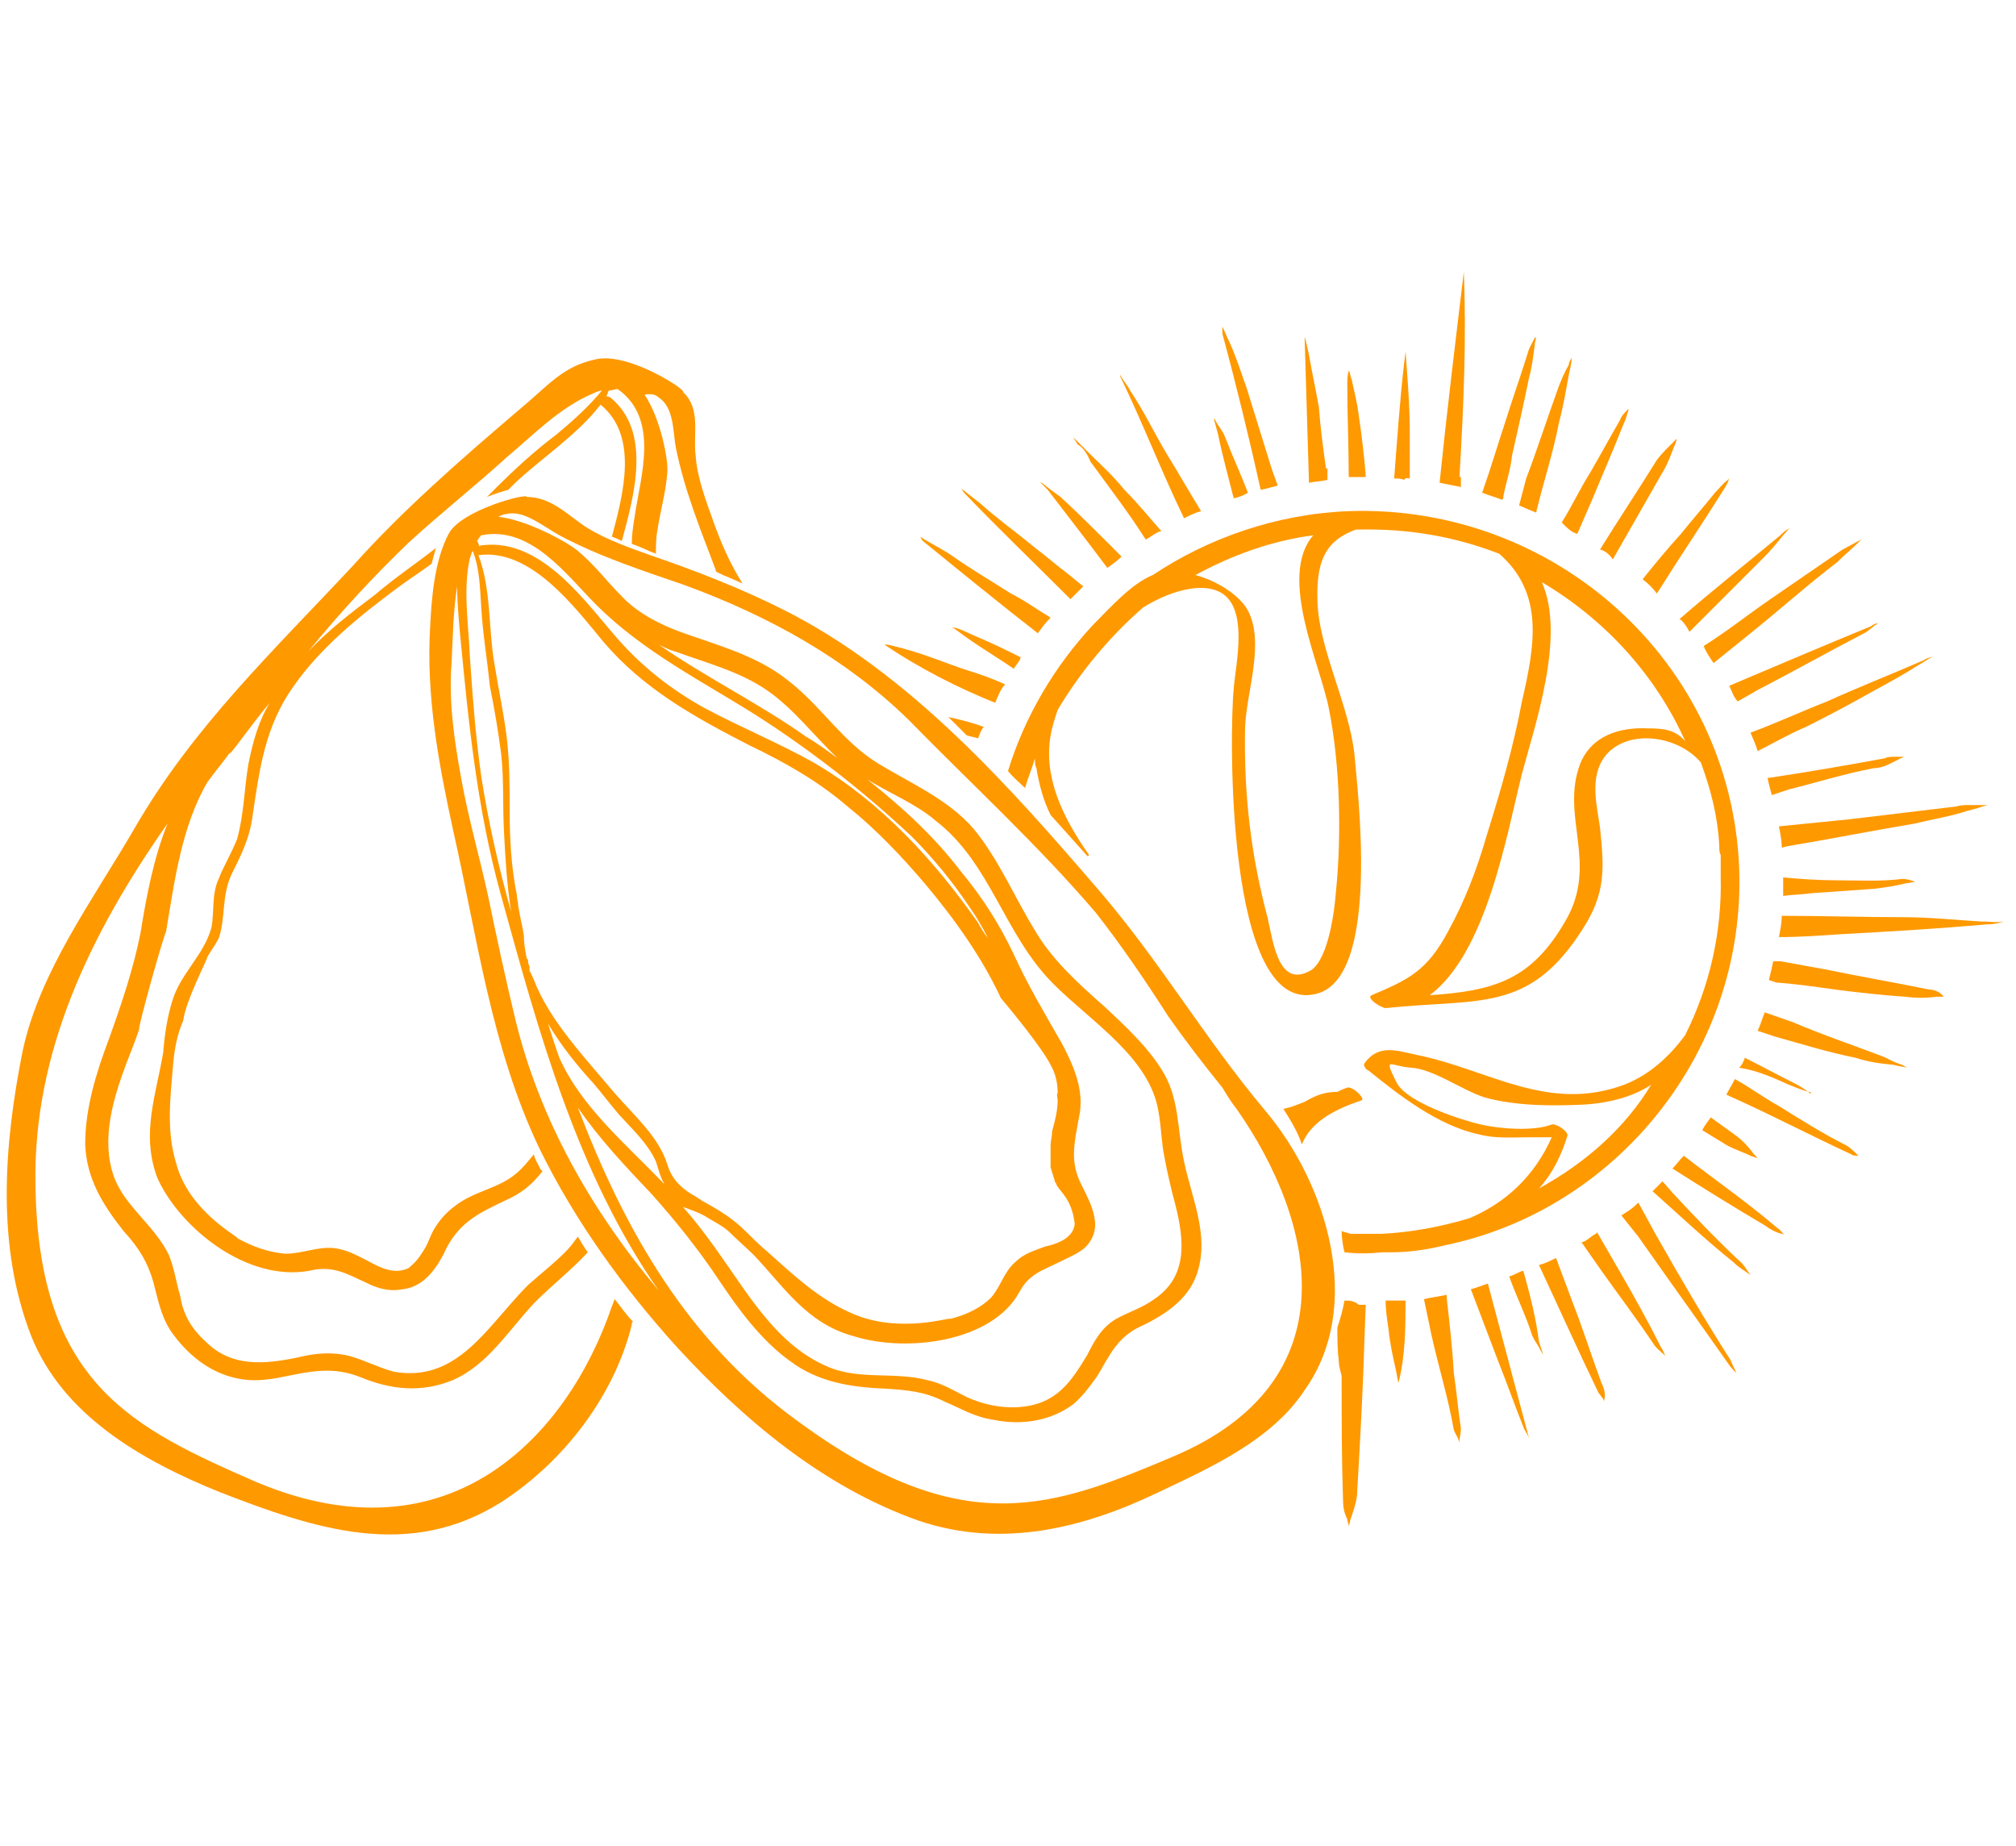 <svg width="142" height="130" viewBox="0 0 142 130" fill="none" xmlns="http://www.w3.org/2000/svg">
<g clip-path="url(#clip0_80_57)">
<path d="M82.6 102.6C74.3 106.1 67.9 108.7 56.2 100.1C48.3 94.4 43.9 86.4 40.7 78C42.2 80.2 44.1 82.2 45.9 84.1C47.6 86 49.2 88 50.6 90.1C52 92.2 53.6 94.4 55.7 95.9C57.6 97.3 59.8 97.7 62.3 97.8C63.9 97.9 65.1 98 66.5 98.7C67.7 99.2 68.6 99.8 70 100C71.9 100.4 74 100.1 75.6 98.9C76.3 98.3 76.8 97.6 77.3 96.9C78.2 95.4 78.7 94.1 80.6 93.3C82.6 92.3 84.1 91.1 84.5 89C85 86.6 83.9 84.2 83.4 81.8C82.9 79.5 83.1 77.3 81.8 75.3C80.8 73.7 79.2 72.2 77.8 70.9C76.1 69.4 74.2 67.7 73 65.7C71.5 63.3 70.4 60.6 68.6 58.4C66.8 56.3 64.2 55.2 61.9 53.8C59.4 52.3 57.9 49.8 55.6 48C53.4 46.2 50.7 45.5 47.9 44.5C46.3 43.9 44.8 43.1 43.7 41.9C42.7 40.9 41.9 39.8 40.7 38.8C40 38.2 37.1 36.6 35.1 36.4C35.3 36.3 35.5 36.2 35.7 36.2C36.9 35.9 38.3 37.1 39.4 37.7C42.2 39.2 45.3 40.2 48.2 41.2C54.2 43.4 59.6 46.4 64 50.7C68.4 55.2 73.1 59.5 77.2 64.3C79 66.6 80.7 69.1 82.3 71.6C83.5 73.3 84.8 75 86.1 76.6C86.4 77.1 86.7 77.6 87.1 78.1C92.7 86.1 95.2 97.3 82.6 102.6ZM36.3 71.8C35.6 68.9 35 66.1 34.4 63.2C33.8 60.4 33 57.7 32.5 54.9C32 52.2 31.6 49.4 31.8 46.8C31.9 45 31.9 43.2 32.2 41.3C32.2 42.4 32.3 43.5 32.4 44.6C33 50.9 33.6 57 35.3 63.1C37.9 72.5 40.6 82.6 46.4 90.9C41.6 85.2 38 78.8 36.3 71.8ZM33.1 39.3C33.2 39.1 33.2 38.9 33.3 38.8C33.8 40.1 33.8 41.4 33.9 42.8C34 44.6 34.3 46.3 34.5 48.3C34.8 49.8 35.1 51.5 35.3 53.1C35.5 54.9 35.4 56.7 35.5 58.6C35.6 60.5 35.7 62.3 36 64.2C35.1 61 34.4 57.9 33.9 54.7C33.5 51.9 33.3 49.2 33.1 46.3C33 43.9 32.6 41.5 33.1 39.3ZM49.9 85.8C50.4 86.1 51 86.4 51.4 86.8C51.9 87.3 52.6 87.9 53.1 88.4C55.2 90.6 56.8 93.2 60.1 94.1C63.9 95.3 69.9 94.5 71.8 91C72.5 89.7 73.4 89.5 74.8 88.8C75.6 88.4 76.4 88.1 76.8 87.4C77.6 86.2 76.8 84.7 76.2 83.5C75.3 81.8 75.7 80.4 76 78.7C76.4 76.9 75.7 75.2 74.8 73.5C73.6 71.4 72.4 69.4 71.4 67.2C70.4 65.1 69.2 63.2 67.7 61.4C65.8 58.9 63.6 56.9 61.1 54.9C62.7 55.9 64.5 56.6 65.9 57.8C69.8 60.8 70.7 65.8 74.2 69.3C76.9 72 81 74.5 81.6 78.3C81.8 79.4 81.8 80.4 82 81.4C82.2 82.5 82.5 83.8 82.8 84.9C83.4 87.3 83.7 89.9 81.3 91.5C80.5 92.1 79.5 92.4 78.6 92.9C77.6 93.5 77.1 94.4 76.6 95.4C75.5 97.2 74.5 98.9 71.8 99.1C70.5 99.2 69.2 98.9 68.1 98.4C67.1 97.9 66.3 97.4 65.3 97.2C63 96.6 60.6 97.2 58.4 96.3C55.7 95.2 53.9 92.9 52.4 90.8C51 88.8 49.7 86.8 48.1 85C48.6 85.2 49.3 85.4 49.9 85.8ZM46.8 83.4C44 80.5 40.9 77.9 39.4 74.5C39.1 73.7 38.9 73 38.6 72.1C39.5 73.6 40.6 75 41.8 76.3C42.4 77 43 77.8 43.6 78.5C44.6 79.6 45.6 80.5 46.2 81.8C46.4 82.4 46.5 82.9 46.8 83.4ZM43.3 77C41.3 74.6 38.7 71.9 37.6 69C37.5 68.8 37.4 68.5 37.3 68.4C37.3 68.3 37.3 68.3 37.3 68.2C37.3 68.2 37.3 68.2 37.3 68.1C37.3 68 37.2 67.9 37.2 67.8V67.7C37.2 67.6 37.2 67.6 37.1 67.5C37 67 36.9 66.4 36.9 66C36.9 66 36.9 66 36.9 65.9C36.8 65.2 36.6 64.5 36.5 63.8C36.5 63.5 36.4 63.3 36.4 63C36 61 35.9 59.1 35.9 57.1C35.9 55.5 35.9 53.7 35.7 52C35.5 50.3 35.1 48.5 34.8 46.6C34.4 44.2 34.6 41.5 33.7 39.1C37.4 38.6 40.5 42.8 42.5 45.2C45.3 48.5 48.9 50.5 52.8 52.5C55.3 53.7 57.6 55 59.7 56.8C61.7 58.4 63.5 60.3 65.2 62.3C67.3 64.8 69.2 67.5 70.5 70.3C71.1 71 73.4 73.8 74 75C74.4 75.7 74.5 76.4 74.5 77C74.4 77 74.5 77.4 74.5 77.5C74.5 78.2 74.3 79 74.1 79.7V79.8C74.1 80.1 74 80.3 74 80.7C74 81.2 74 81.8 74 82.2C74.1 82.6 74.2 82.8 74.3 83.2C74.3 83.3 74.4 83.3 74.4 83.4C74.6 83.9 75.5 84.4 75.7 86.2C75.6 87.2 74.5 87.6 73.6 87.8C72.8 88.1 72.1 88.3 71.5 88.9C70.7 89.6 70.5 90.6 69.8 91.4C69.1 92.1 68.1 92.6 66.9 92.9C67.1 92.7 63.4 94 60 92.5C57.7 91.5 56 89.9 54.1 88.2C53.5 87.7 52.9 87.1 52.5 86.7C51.6 85.8 50.6 85.2 49.5 84.6C49.2 84.4 48.9 84.2 48.7 84.1C47.9 83.6 47.3 83 47 82C46.4 80.1 44.8 78.7 43.3 77ZM46.4 45.4C46.8 45.6 47.2 45.8 47.6 45.9C49.8 46.7 52.1 47.3 54 48.6C55.9 49.9 57.4 51.9 59 53.4C58.3 52.9 57.5 52.3 56.8 51.9C53.4 49.5 49.7 47.7 46.4 45.4ZM33.9 37.7C37.4 37 39.9 40.5 42 42.6C45.3 45.9 49.5 48 53.3 50.4C57.2 52.9 60.9 55.8 64.2 58.9C65.7 60.4 67.1 62.1 68.3 63.9C68.8 64.6 69.2 65.3 69.6 66.1C69.3 65.7 69.1 65.4 68.9 65C65.8 60.6 62.1 56.5 57.3 53.7C54.8 52.3 52.1 51.2 49.5 49.8C47.2 48.5 45.3 47 43.6 45.1C41.3 42.5 38.2 37.9 34 38.4C33.9 38.4 33.8 38.4 33.8 38.5C33.7 38.4 33.7 38.2 33.6 38.1C33.7 38 33.7 37.9 33.9 37.7ZM89.1 78.2C84.9 73.2 81.7 67.7 77.4 62.7C71.2 55.5 64.1 47.4 55.1 42.9C52.1 41.4 49 40.2 45.8 39.1C44.4 38.6 42.7 38 41.4 37.2C40.1 36.4 38.9 35 37.1 35C37.2 34.7 32.5 35.9 31.6 37.6C30.6 39.5 30.4 42.1 30.3 44.1C30 49 30.9 53.8 31.9 58.4C33.6 65.9 34.6 73.8 38 80.9C40.5 86 43.9 90.7 47.7 94.9C52.3 99.9 57.9 104.7 64.7 107.1C70.6 109.1 76.4 107.6 81.6 105.1C85.4 103.3 89.6 101.4 91.9 97.9C96.1 92 93.5 83.4 89.1 78.2Z" fill="#FF9900"/>
<path d="M95.7 29.2C95.6 28.4 95.4 27.6 95.2 26.7C95.1 26.5 95.1 26.2 95 26.1C94.9 26.5 94.9 26.7 94.9 27.1C94.9 29.3 95 31.4 95 33.6C95.4 33.6 95.8 33.6 96.2 33.6C96.1 32.1 95.9 30.6 95.7 29.2Z" fill="#FF9900"/>
<path d="M75.4 42.2C75.7 41.9 76 41.6 76.3 41.3L75.2 40.4C74.4 39.8 73.6 39.1 72.8 38.5C71.6 37.5 70.2 36.5 69.1 35.5L67.7 34.4C67.8 34.5 67.8 34.6 67.9 34.7C70.4 37.3 72.9 39.7 75.4 42.2Z" fill="#FF9900"/>
<path d="M99.3 33.7C99.3 32.5 99.3 31.2 99.3 30.3C99.3 28.9 99.2 27.5 99.1 26.1L99 24.7V24.8L98.9 25.6C98.6 28.2 98.4 31.1 98.2 33.7C98.5 33.7 98.7 33.7 98.9 33.8C99 33.6 99.2 33.7 99.3 33.7Z" fill="#FF9900"/>
<path d="M102.8 33.6C103.1 28.5 103.3 23.8 103.1 19C103.1 19.1 103.1 19.1 103.1 19.2C102.5 24.2 101.9 29.1 101.4 34C101.9 34.1 102.4 34.2 102.9 34.3V33.6H102.8Z" fill="#FF9900"/>
<path d="M93.4 33C93.2 31.6 93 30.1 92.9 28.7C92.7 27.5 92.4 26.2 92.2 25C92.1 24.5 92 24.1 91.9 23.7C91.9 23.8 91.9 23.9 91.9 24C92 27.4 92.1 30.6 92.2 34C92.7 33.9 93.1 33.9 93.5 33.8V33H93.4Z" fill="#FF9900"/>
<path d="M76.8 32.5C78.1 34.3 79.5 36.1 80.7 38C81.1 37.8 81.4 37.5 81.8 37.4C80.9 36.4 80.2 35.5 79.2 34.5C78.4 33.5 77.5 32.7 76.6 31.8C76.2 31.4 76 31.2 75.6 30.8C75.7 31 75.8 31.1 75.9 31.3C76.3 31.5 76.6 32 76.8 32.5Z" fill="#FF9900"/>
<path d="M86.9 35.1C87.3 35 87.6 34.9 87.9 34.7C87.4 33.4 86.8 32.1 86.3 30.8C86.1 30.3 85.8 30 85.6 29.6C85.6 29.6 85.6 29.5 85.5 29.5L85.8 30.6C86.1 32.1 86.5 33.5 86.9 35.1Z" fill="#FF9900"/>
<path d="M88.8 34.5C89.3 34.4 89.6 34.3 90 34.2L89.6 33.1C89 31.2 88.4 29.2 87.8 27.3C87.4 26.2 87.1 25.2 86.6 24.1C86.4 23.7 86.3 23.4 86.1 23C86.1 23.2 86.1 23.4 86.1 23.5C87.1 27.2 88 30.9 88.8 34.5Z" fill="#FF9900"/>
<path d="M105.9 34.9C106.1 33.9 106.4 33.1 106.5 32.1C106.9 30.3 107.3 28.6 107.7 26.6C107.9 25.9 108 25.1 108.1 24.3C108.1 24.1 108.2 23.9 108.2 23.7C108.2 23.7 108.2 23.8 108.1 23.8C107.9 24.2 107.7 24.5 107.6 24.9C107.1 26.5 106.5 28.2 106 29.8C105.5 31.3 105 33 104.5 34.4C104.5 34.5 104.4 34.6 104.4 34.7C104.9 34.9 105.3 35 105.8 35.2C105.9 35.1 105.9 35 105.9 34.9Z" fill="#FF9900"/>
<path d="M83.4 36.5C83.8 36.3 84.2 36.1 84.6 36C83.8 34.7 83 33.3 82.2 32C81.3 30.5 80.6 29 79.6 27.5C79.4 27.1 79.1 26.8 78.9 26.4V26.5C80.5 29.8 81.8 33.2 83.4 36.5Z" fill="#FF9900"/>
<path d="M123.3 51.6C123.5 52.1 123.7 52.5 123.8 52.9C125 52.3 126 51.7 127.2 51.2C128.8 50.4 130.3 49.6 131.9 48.7C133 48.1 134.1 47.5 135.2 46.8C135.6 46.6 135.9 46.3 136.3 46.2C136 46.3 135.8 46.3 135.5 46.5C133.2 47.5 130.9 48.4 128.7 49.4C126.9 50.1 125.2 50.9 123.3 51.6Z" fill="#FF9900"/>
<path d="M107 35.6C107.5 35.8 107.9 36 108.2 36.1C108.7 34 109.4 31.9 109.8 29.8C110.1 28.7 110.3 27.5 110.5 26.4C110.6 25.9 110.7 25.6 110.7 25.2C110.6 25.4 110.5 25.5 110.5 25.7C110.2 26.2 110 26.7 109.8 27.2C109 29.4 108.3 31.6 107.5 33.7L107 35.6Z" fill="#FF9900"/>
<path d="M126 76.4C126.5 76.6 127 76.8 127.4 76.9C127.5 76.9 127.5 76.9 127.6 77C127.6 77 127.6 77 127.5 77C127.1 76.7 126.8 76.5 126.4 76.3C125.2 75.7 124.1 75.1 122.9 74.5C122.8 74.8 122.7 75 122.5 75.2C123.8 75.4 124.9 75.9 126 76.4Z" fill="#FF9900"/>
<path d="M133.7 53.5C133.8 53.4 134 53.4 134.1 53.3C134 53.3 134 53.3 133.9 53.3C133.7 53.3 133.5 53.3 133.4 53.3C133.3 53.3 132.9 53.3 132.8 53.4C130.1 53.9 127.2 54.4 124.5 54.8C124.6 55.3 124.7 55.6 124.8 56L126 55.6C128 55.1 129.9 54.5 132 54.1C132.6 54.1 133.1 53.8 133.7 53.5Z" fill="#FF9900"/>
<path d="M125.3 58.2C125.4 58.7 125.5 59.2 125.5 59.7L125.9 59.6C128.9 59.1 131.9 58.5 134.9 58C136.1 57.7 137.4 57.5 138.6 57.1C139.1 57 139.6 56.8 140 56.7C139.8 56.7 139.6 56.7 139.5 56.7C139.2 56.7 139 56.7 138.7 56.7C138.4 56.7 138.1 56.7 137.8 56.8C135.3 57.1 132.8 57.4 130.3 57.7L125.3 58.2Z" fill="#FF9900"/>
<path d="M129.3 62C128.1 62 126.7 61.9 125.6 61.8C125.6 62.3 125.6 62.7 125.6 63.1C126.3 63 127 63 127.7 62.9C129.1 62.8 130.6 62.7 132 62.6C132.8 62.5 133.5 62.4 134.3 62.2C134.5 62.2 134.8 62.1 134.9 62.1C134.6 62 134.3 61.9 134 61.9C132.5 62.1 130.8 62 129.3 62Z" fill="#FF9900"/>
<path d="M122.4 49.4L123.8 48.6C126.3 47.3 128.8 45.9 131.3 44.6C131.7 44.4 131.9 44.1 132.3 43.9C132.1 43.9 131.9 44 131.8 44.1C128.4 45.5 125.1 46.9 121.8 48.3C122 48.7 122.1 49.1 122.4 49.4Z" fill="#FF9900"/>
<path d="M113.6 39.4C114.8 37.3 116 35.2 117.2 33.1C117.5 32.6 117.7 32 117.9 31.5C118 31.3 118.1 31 118.1 30.9C118 31 117.8 31.2 117.7 31.3C117.3 31.7 117 32 116.7 32.4C115.4 34.5 114 36.6 112.7 38.7C113.1 38.8 113.4 39.1 113.6 39.4Z" fill="#FF9900"/>
<path d="M111.1 37.6L112.1 35.3C112.8 33.6 113.6 31.8 114.3 30C114.5 29.6 114.6 29.2 114.7 28.9C114.7 28.9 114.7 28.9 114.7 28.8C114.4 29.1 114.2 29.3 114.1 29.6C113.4 30.8 112.7 32.1 112 33.3C111.3 34.4 110.7 35.7 110 36.8C110.4 37.2 110.7 37.5 111.1 37.6Z" fill="#FF9900"/>
<path d="M119 44.5L119.9 43.6C121.3 42.2 122.8 40.7 124.2 39.3C124.7 38.8 125.2 38.2 125.6 37.7C125.8 37.5 125.9 37.3 126.1 37.2C125.8 37.3 125.6 37.5 125.4 37.7C123 39.7 120.6 41.6 118.3 43.6C118.5 43.7 118.8 44.1 119 44.5Z" fill="#FF9900"/>
<path d="M115.7 40.8C116.1 41.1 116.4 41.4 116.7 41.8L116.9 41.5C118.4 39.1 119.9 36.9 121.4 34.5C121.6 34.2 121.7 34 121.8 33.7L121.7 33.8C121.3 34.1 121.1 34.4 120.8 34.7C120 35.7 119.2 36.6 118.4 37.6C117.4 38.7 116.5 39.8 115.7 40.8Z" fill="#FF9900"/>
<path d="M120 45.5C120.2 46 120.5 46.4 120.7 46.7L123.3 44.6C125.3 43 127.3 41.2 129.4 39.6C129.9 39.1 130.4 38.7 130.8 38.3C130.9 38.2 131 38.1 131.1 38C131 38 131 38.1 130.9 38.1C130.4 38.4 129.9 38.6 129.5 38.9C127.9 40 126.3 41.1 124.7 42.2C123.1 43.3 121.6 44.5 120 45.5Z" fill="#FF9900"/>
<path d="M73.8 34.5C75.1 36.2 76.5 38 78 40C78.4 39.7 78.7 39.5 79 39.2C77.5 37.7 75.9 36.1 74.7 35C74.3 34.7 74 34.5 73.5 34.1C73.4 34 73.3 34 73.2 33.9L73.8 34.5Z" fill="#FF9900"/>
<path d="M114 89.4L112.5 86.8L112.4 86.9C112 87.1 111.8 87.4 111.4 87.5L112.8 89.5C114 91.2 115.3 92.9 116.5 94.7C116.7 95 117 95.2 117.3 95.5C117.2 95.3 117.1 95 117 94.9C116.1 93.1 115.1 91.3 114 89.4Z" fill="#FF9900"/>
<path d="M73.1 44.6C73.4 44.2 73.6 43.9 74 43.5C73 42.9 72.2 42.3 71.2 41.8C69.8 40.9 68.4 40.1 67 39.1C66.4 38.7 65.8 38.4 65.3 38.1C65.1 38 65 37.9 64.8 37.8C64.9 37.9 64.9 38 65 38.1C67.7 40.3 70.4 42.5 73.1 44.6Z" fill="#FF9900"/>
<path d="M117.8 84L117.1 83.2C116.8 83.5 116.6 83.7 116.4 83.9C118.2 85.5 120.1 87.3 122.1 88.9C122.5 89.3 122.9 89.5 123.3 89.8C123 89.4 122.8 89 122.4 88.7C120.7 87.1 119.2 85.5 117.8 84Z" fill="#FF9900"/>
<path d="M112.8 97.4C112.1 95.5 111.5 93.6 110.8 91.8L109.6 88.6C109.2 88.8 108.8 89 108.4 89.1C109.8 92.1 111.1 95 112.5 97.9C112.6 98.2 112.9 98.4 113 98.7V98.6C113.1 98.2 113 97.8 112.8 97.4Z" fill="#FF9900"/>
<path d="M107.3 89.5C106.9 89.6 106.7 89.8 106.3 89.9C106.8 91.3 107.5 92.7 107.9 94C108.1 94.5 108.4 94.8 108.5 95.1C108.6 95.2 108.6 95.3 108.7 95.4L108.4 94.5C108.2 92.9 107.8 91.3 107.3 89.5Z" fill="#FF9900"/>
<path d="M116.6 86.9L115.4 84.7C115 85.1 114.7 85.3 114.2 85.6L115.4 87.1C117.5 90.1 119.6 93 121.7 96C121.9 96.3 122.1 96.5 122.3 96.7C122.2 96.4 122 96.1 121.9 95.8C120.1 93 118.3 89.9 116.6 86.9Z" fill="#FF9900"/>
<path d="M135.9 69.7C133.5 69.2 131.1 68.8 128.7 68.3L125.4 67.7C125.3 67.7 125.2 67.7 125.1 67.7C125 67.7 125 67.7 124.9 67.7C124.8 68.2 124.7 68.6 124.6 69C124.7 69.1 124.9 69.1 125.1 69.2C126.5 69.3 127.9 69.5 129.3 69.7C130.9 69.9 132.6 70.1 134.2 70.2C134.9 70.3 135.7 70.3 136.4 70.2C136.6 70.2 136.8 70.2 136.9 70.2C136.7 69.9 136.3 69.7 135.9 69.7Z" fill="#FF9900"/>
<path d="M118.6 81.4C118.3 81.7 118.1 82 117.8 82.3C120 83.7 122.1 85 124.3 86.3C124.7 86.6 125.1 86.8 125.5 86.9C125.6 86.9 125.7 87 125.7 87C125.5 86.8 125.4 86.6 125.2 86.5C123.1 84.7 120.8 83.1 118.6 81.4Z" fill="#FF9900"/>
<path d="M139.5 64.9C137.8 64.8 135.9 64.6 134.2 64.6C131.3 64.6 128.3 64.5 125.5 64.5C125.5 65 125.4 65.5 125.3 66C126.7 66 128.2 65.9 129.6 65.8C133.3 65.6 136.6 65.4 140 65.1C140.5 65.1 140.8 65 141.2 64.9C140.7 65 140.1 64.9 139.5 64.9Z" fill="#FF9900"/>
<path d="M125.3 77.9C124.2 77.3 123.3 76.6 122.2 76C122 76.4 121.8 76.7 121.6 77.1L122.7 77.6C125.3 78.8 127.8 80.1 130.4 81.3C130.5 81.4 130.7 81.4 130.9 81.4C130.6 81.1 130.4 80.9 130.1 80.7C128.5 79.9 126.9 78.9 125.3 77.9Z" fill="#FF9900"/>
<path d="M132.6 74.4C130.5 73.6 128.4 72.9 126.3 72L124.3 71.3C124.1 71.8 124 72.2 123.8 72.6L125 73C126.8 73.5 128.7 74.1 130.7 74.5C131.6 74.8 132.4 74.9 133.4 75C133.7 75.1 134 75.1 134.3 75.2C134.2 75.1 134.1 75.1 134 75C133.3 74.8 132.9 74.5 132.6 74.4Z" fill="#FF9900"/>
<path d="M103.6 90.8C104.2 92.4 104.9 94.2 105.5 95.8C106.1 97.3 106.7 99 107.3 100.5C107.4 100.8 107.6 101 107.7 101.3L104.8 90.4C104.5 90.5 104 90.7 103.6 90.8Z" fill="#FF9900"/>
<path d="M69.3 51.2C68.5 50.9 67.7 50.7 66.8 50.5C67.3 51 67.7 51.4 68.1 51.8L68.9 52C69 51.7 69.1 51.4 69.3 51.2Z" fill="#FF9900"/>
<path d="M94.9 76.6C94.6 76.7 94.4 76.8 94.2 76.9C93.2 76.9 92.6 77.2 91.9 77.6C91.4 77.8 90.9 78 90.4 78.1C90.9 78.9 91.4 79.7 91.7 80.6C92.3 79.1 93.8 78.2 95.9 77.5C96.2 77.4 95.3 76.5 94.9 76.6Z" fill="#FF9900"/>
<path d="M70.8 48.2C69.9 47.8 69.1 47.5 68.1 47.2C66.6 46.7 65.2 46.1 63.7 45.7C63.3 45.6 63 45.5 62.5 45.4C62.4 45.4 62.4 45.4 62.3 45.4C64.8 47.1 67.6 48.5 70.1 49.5C70.3 49 70.5 48.5 70.8 48.2Z" fill="#FF9900"/>
<path d="M94.7 91.6C94.6 92.2 94.4 92.9 94.2 93.5C94.2 94.3 94.2 95 94.3 95.9C94.3 96.2 94.4 96.5 94.5 96.9C94.5 99.9 94.5 102.7 94.6 105.7C94.6 106.2 94.7 106.6 94.9 107C94.9 107.2 95 107.3 95 107.5C95.1 107.2 95.1 107 95.2 106.8C95.4 106.2 95.6 105.6 95.6 105C95.8 101.5 96 98 96.1 94.5L96.2 91.9C96 91.9 95.8 91.9 95.7 91.9C95.4 91.6 95 91.6 94.7 91.6Z" fill="#FF9900"/>
<path d="M67.1 44.2L67.4 44.4C68.7 45.4 70.1 46.2 71.4 47.1C71.6 46.8 71.8 46.6 71.9 46.3C70.9 45.8 69.9 45.3 68.7 44.8C68.2 44.6 67.7 44.3 67.2 44.2C67.1 44.3 67.1 44.3 67.1 44.2Z" fill="#FF9900"/>
<path d="M108.4 83.7C109.4 82.6 110 81.3 110.4 80C110.5 79.7 109.6 79.1 109.3 79.2C108 79.7 105.6 79.5 104.3 79.2C103 78.9 99.2 77.7 98.4 76.3C97.4 74.3 97.9 75.1 99.4 75.2C101 75.3 103 76.8 104.6 77.3C106.8 77.9 109.3 77.9 111.5 77.8C113.4 77.7 115.1 77.2 116.3 76.4C114.5 79.4 111.7 81.9 108.4 83.7ZM116.1 51.3C114.1 51.2 112.1 51.8 111.3 53.8C109.9 57.5 112.6 60.8 110.3 64.8C107.9 69 105.3 69.8 100.6 70.1C100.6 70.1 100.6 70.1 100.7 70.1C104.7 67.1 106.1 58.9 107.2 54.5C108.1 51.1 110.3 44.8 108.6 41C113 43.6 116.6 47.5 118.7 52.2C118 51.4 117.2 51.3 116.1 51.3ZM93.6 49.9C94.4 53.9 94.5 58.8 94.1 62.8C94 64.1 93.6 67.4 92.4 68.3C90.1 69.7 89.7 66.5 89.3 64.7C88.1 60.2 87.6 55.9 87.7 51.2C87.8 48.7 89.1 45.3 87.9 43C87.3 41.9 85.7 40.9 84.2 40.5C86.8 39.1 89.5 38.1 92.5 37.7C90 40.6 93 46.8 93.6 49.9ZM122.5 61.1C121.9 46.6 109.5 35.5 95 36C89.9 36.2 85.1 37.9 81.2 40.5C79.7 41.1 78.2 42.8 77 44C74.3 46.9 72.2 50.4 71 54.3C71.4 54.8 71.8 55.1 72.2 55.5C72.4 54.8 72.7 54.1 72.9 53.4C72.9 53.7 72.9 53.9 73 54.1C73.2 55.3 73.5 56.4 74 57.4C74.9 58.4 75.7 59.3 76.6 60.3C76.6 60.3 76.7 60.3 76.7 60.2C74.8 57.5 73.5 54.7 74 51.8C74.1 51.2 74.3 50.6 74.5 50C76.1 47.3 78.2 44.8 80.5 42.8C81.9 41.9 84.2 41 85.7 41.6C88.1 42.5 87 46.9 86.9 48.5C86.6 51.4 86.3 71.6 92.7 70C97.3 68.9 95.6 55.6 95.4 53.1C95 49.6 92.9 45.7 92.8 42.4C92.7 39.6 93.3 38.1 95.5 37.3C99.2 37.2 102.5 37.8 105.6 39C108.8 41.8 108.1 45.5 107.2 49.4C106.6 52.6 105.7 55.7 104.7 58.9C104 61.3 103.2 63.4 102 65.6C100.5 68.4 99.2 69 96.6 70.1C96.2 70.3 97.3 71 97.6 71C104.2 70.3 107.7 71.4 111.5 65.4C113.1 62.9 113 61.2 112.7 58.3C112.5 56.8 111.9 54.7 113.1 53.2C114.7 51.3 118.2 51.8 119.8 53.7C120.5 55.6 121 57.5 121.1 59.6C121.1 59.8 121.1 60.1 121.2 60.2C121.2 60.4 121.2 60.5 121.2 60.7C121.2 61.1 121.2 61.3 121.2 61.7C121.3 65.7 120.4 69.5 118.7 72.9C117.6 74.4 116.2 75.7 114.4 76.4C109 78.4 104.8 75.3 99.8 74.3C98.4 74 97.1 73.5 96.1 74.9C96 75.1 96.3 75.4 96.4 75.4C98.5 77.1 101.3 79.3 104.2 79.9C105.3 80.2 106.5 80.1 107.7 80.1C108.2 80.1 108.9 80.1 109.3 80.1C108.1 82.8 106.1 84.7 103.5 85.8C101.5 86.4 99.4 86.8 97.3 86.9C96.6 86.9 95.8 86.9 95.1 86.9C94.9 86.8 94.7 86.8 94.5 86.7C94.5 87.2 94.6 87.8 94.7 88.2C95.6 88.3 96.4 88.3 97.4 88.2C97.6 88.2 97.9 88.2 98 88.2C99.3 88.2 100.6 88 101.8 87.7C113.9 85.2 123 74 122.5 61.1Z" fill="#FF9900"/>
<path d="M97.6 91.6C97.6 92.3 97.7 92.9 97.8 93.6C97.9 94.6 98.1 95.5 98.3 96.4C98.4 96.8 98.4 97 98.5 97.4C99 95.5 99 93.4 99 91.6C98.8 91.6 98.7 91.6 98.5 91.6C98.2 91.6 97.8 91.6 97.6 91.6Z" fill="#FF9900"/>
<path d="M123.3 81.4C123.5 81.5 123.7 81.5 123.8 81.6C123.7 81.4 123.5 81.3 123.4 81.1C123 80.6 122.7 80.3 122.3 80L120.5 78.7C120.3 79 120.1 79.2 119.9 79.6L121.7 80.7C122.3 81 122.9 81.2 123.3 81.4Z" fill="#FF9900"/>
<path d="M101.9 91.4C101.9 91.3 101.9 91.3 101.9 91.2C101.4 91.3 100.7 91.4 100.3 91.5L100.8 93.9C101.3 96.2 102 98.4 102.4 100.7C102.5 101 102.7 101.2 102.8 101.6V101.7C102.8 101.7 102.8 101.7 102.8 101.6C102.8 101.2 102.9 101 102.9 100.6C102.7 99.3 102.6 98 102.4 96.7C102.3 94.9 102.1 93.2 101.9 91.4Z" fill="#FF9900"/>
<path d="M50.2 36.6C49.7 35.2 49.1 33.6 49 32.1C48.8 30.6 49.4 28.8 48.1 27.6C48.4 27.5 44.3 24.8 42 25.3C39.6 25.8 38.7 27.1 36.4 29C32.3 32.5 28.3 36 24.9 39.8C19.3 45.8 13.6 51.2 9.5 58.3C6.6 63.3 2.8 68.4 1.6 74C0.3 80.5 -0.3 87.7 2.2 94.1C4.4 99.6 9.8 102.8 15.5 105.1C22.2 107.7 28.8 109.9 35.3 105.8C39.8 102.9 43.3 98.2 44.5 93.3C44.5 93.2 44.5 93.1 44.6 93.1C44.1 92.6 43.7 92 43.3 91.5C43.2 91.7 43.2 91.8 43.1 92C40 101.1 31.7 110.1 18.1 104.4C9.4 100.6 2.7 97.5 2.5 83.5C2.3 74.1 6.4 65.7 11.8 58C10.8 60.5 10.3 63.2 9.9 65.7C9.4 68.2 8.6 70.6 7.7 73.1C6.8 75.5 6 78 6 80.6C6.1 83 7.2 84.8 8.7 86.7C9.8 87.9 10.4 88.9 10.8 90.3C11.1 91.4 11.3 92.6 12 93.7C13.1 95.3 14.7 96.7 16.8 97.1C17.8 97.3 18.8 97.2 19.8 97C21.8 96.6 23.4 96.2 25.4 97C27.6 97.9 29.7 98.1 31.9 97.2C34.4 96.1 35.8 93.7 37.7 91.7C38.9 90.5 40.3 89.4 41.4 88.2C41.1 87.8 40.9 87.4 40.7 87.1C40.4 87.5 40.2 87.8 39.8 88.2C39 89 38.1 89.7 37.2 90.5C36.3 91.4 35.5 92.4 34.6 93.4C32.9 95.3 30.9 97.2 27.7 96.6C26.6 96.3 25.7 95.8 24.6 95.5C23.4 95.2 22.2 95.3 21 95.6C18.6 96.1 16.3 96.3 14.5 94.5C13.5 93.6 12.9 92.6 12.7 91.3C12.4 90.3 12.3 89.4 11.9 88.4C10.9 86.3 8.7 84.9 8 82.8C7.1 80.2 8 77.3 8.9 74.9C9.2 74.1 9.5 73.4 9.8 72.5C9.7 72.4 11.4 66.3 11.7 65.6C12.3 62 12.8 58.2 14.6 55.1C15.1 54.4 15.7 53.7 16.2 53C16 53.5 17.8 50.9 19 49.5C18.2 50.8 17.8 52.3 17.5 53.8C17.2 55.5 17.2 57.3 16.7 59.1C16.3 60.1 15.8 60.9 15.4 61.9C14.9 63 15.1 64.2 14.9 65.3C14.4 67.2 12.8 68.5 12.2 70.3C11.8 71.5 11.6 72.8 11.5 74.1C11 77.1 9.9 79.9 11.1 83C12.7 86.5 17.4 90.3 21.8 89.5C23.4 89.1 24.4 89.7 25.7 90.3C26.5 90.7 27.3 91 28.4 90.8C30 90.6 30.9 89.1 31.5 87.8C32.5 86 33.8 85.4 35.7 84.5C36.8 84 37.5 83.4 38.2 82.5C38.2 82.5 38.2 82.4 38.1 82.4C37.9 82 37.7 81.7 37.6 81.3C37.2 81.8 36.7 82.4 36.3 82.7C35.1 83.7 33.4 83.9 32.1 84.9C31.4 85.4 30.9 86 30.5 86.7C30.3 87.1 30.2 87.4 30 87.8C29.7 88.3 29.4 88.8 28.9 89.2L28.8 89.3C27.8 89.8 26.8 89.3 25.9 88.8C25.1 88.4 24.4 88 23.5 87.9C22.3 87.8 21.3 88.3 20.1 88.3C18.9 88.2 17.8 87.8 16.7 87.2C17 87.2 13.3 85.4 12.4 81.9C11.7 79.6 12 77.3 12.2 74.9C12.3 73.8 12.5 72.8 12.9 71.9C13.1 70.4 14.7 67.4 14.6 67.4C14.9 66.9 15.2 66.5 15.4 66.1C15.9 64.7 15.6 63.1 16.3 61.6C17 60.2 17.6 59 17.8 57.4C18.3 54 18.7 51.1 20.7 48.3C22.6 45.6 25.3 43.4 28 41.4C28.8 40.8 29.6 40.3 30.4 39.7C30.5 39.3 30.6 39 30.7 38.6C29.3 39.7 27.8 40.7 26.4 41.9C24.8 43.1 23.1 44.4 21.7 45.9C23.9 43.2 26.3 40.6 28.8 38.2C31.1 36.1 33.5 34.2 35.7 32.2C37.5 30.7 39.4 28.7 41.8 27.7C42 27.6 42.3 27.5 42.4 27.5C41.5 28.6 40.4 29.6 39.2 30.6C37.6 31.8 36.2 33.1 34.8 34.5C34.6 34.7 34.4 34.9 34.3 35C34.8 34.8 35.4 34.6 35.8 34.5C36 34.3 36.2 34.1 36.3 34C38.1 32.3 40.7 30.6 42.3 28.5C45 30.7 43.9 34.8 43.1 37.8C43.4 37.9 43.6 38 43.8 38.1C44.7 34.8 45.9 30.4 43 28C42.8 27.9 42.7 27.9 42.7 27.9C42.8 27.8 42.8 27.6 42.9 27.5C43.1 27.5 43.4 27.4 43.5 27.4C46.5 29.5 45.1 33.6 44.7 36.4C44.6 37 44.5 37.7 44.5 38.3C45 38.5 45.3 38.6 45.7 38.8C45.9 38.9 46 38.9 46.2 39C46.2 38.5 46.2 37.9 46.3 37.4C46.5 36 46.9 34.7 47 33.3C47.1 32.4 46.5 29.4 45.4 27.8C45.9 27.7 46.2 27.8 46.4 28C47.5 28.7 47.4 30.5 47.6 31.5C48.2 34.5 49.3 37.2 50.4 40.1C50.4 40.2 50.4 40.2 50.5 40.3C51.1 40.6 51.7 40.8 52.3 41.1C51.3 39.5 50.7 38 50.2 36.6Z" fill="#FF9900"/>
</g>
<defs>
<clipPath id="clip0_80_57">
<rect width="141" height="130" fill="white" transform="translate(0.5)"/>
</clipPath>
</defs>
</svg>
